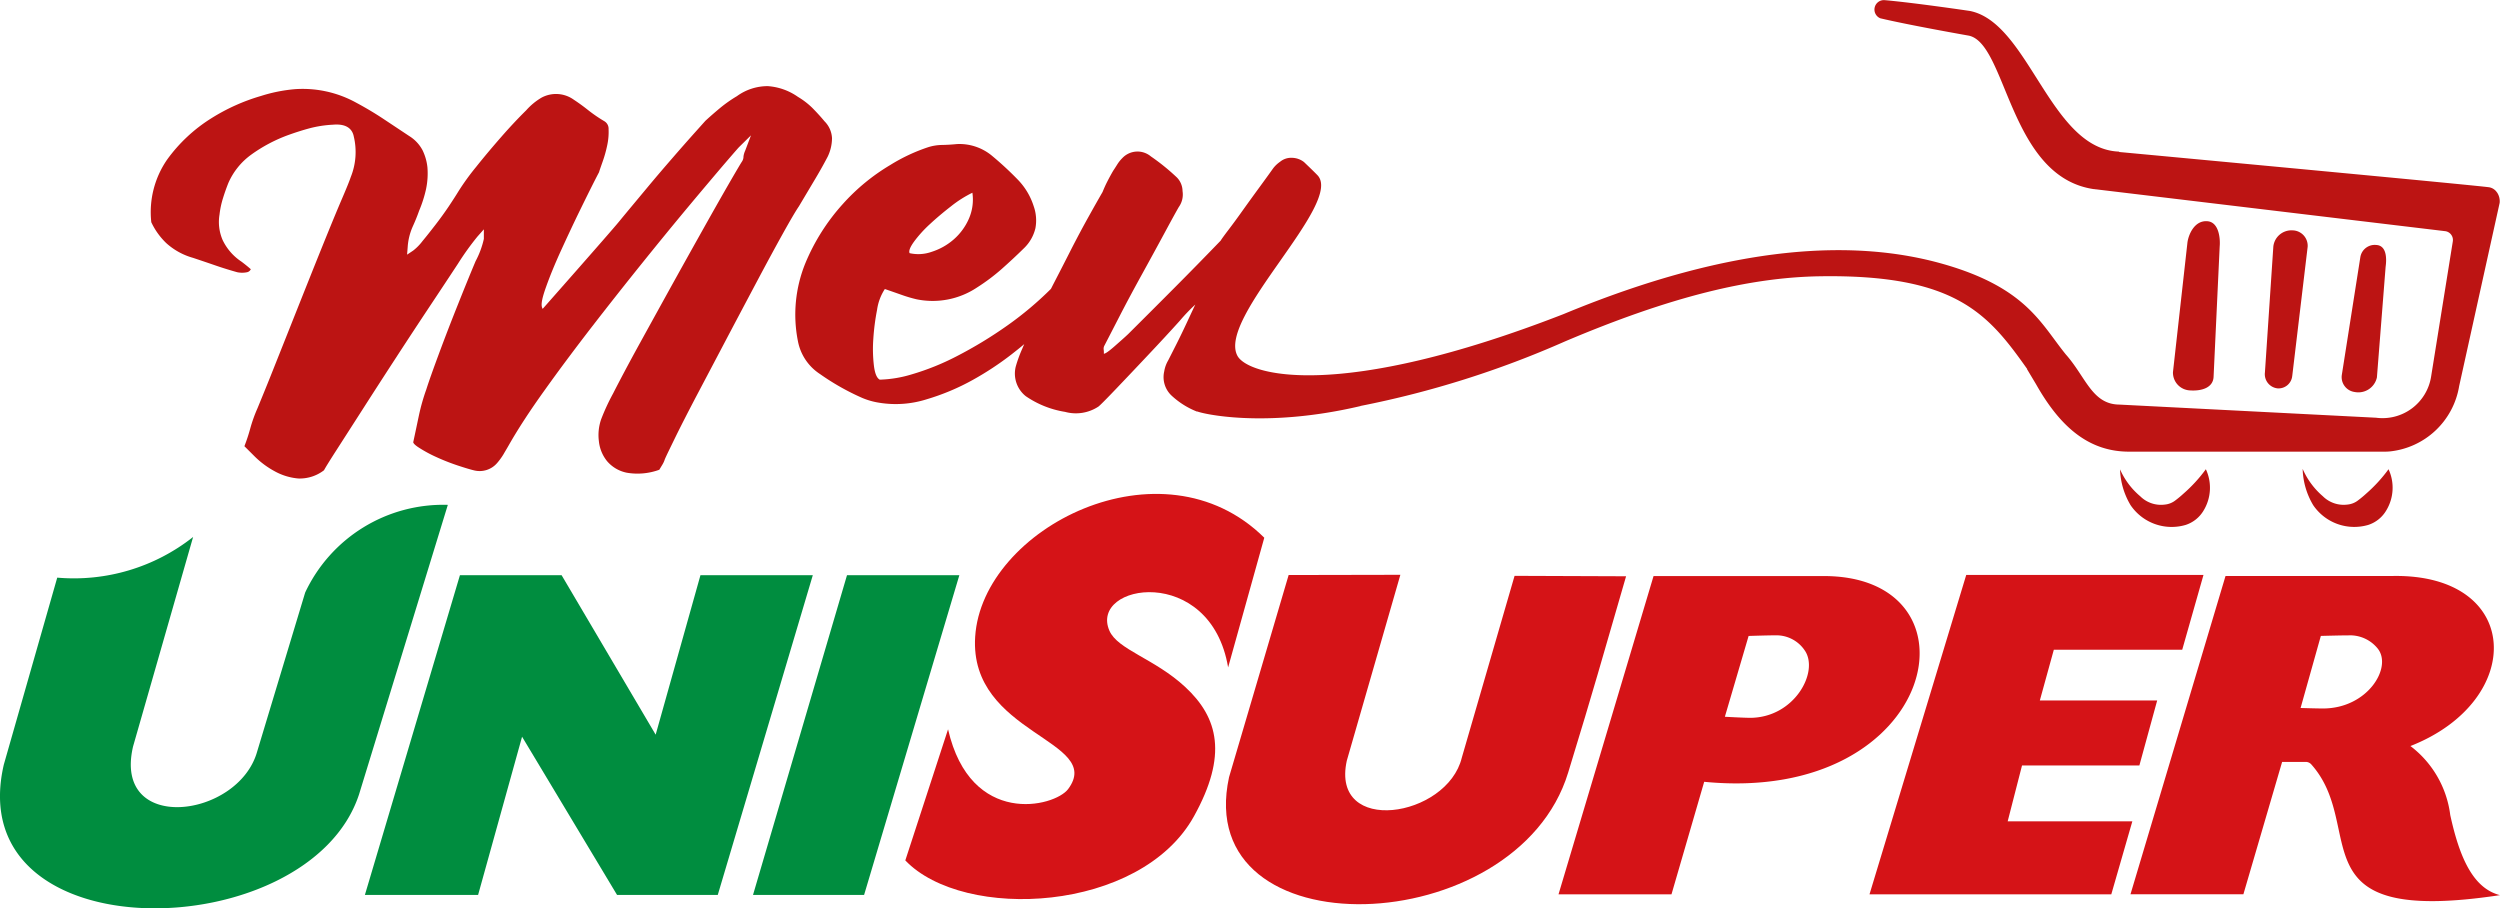 <svg xmlns="http://www.w3.org/2000/svg" width="140.388" height="51" viewBox="0 0 140.388 51">
  <g id="Selo_Meu_UniSuper" data-name="Selo Meu UniSuper" transform="translate(-30.602 -25.517)">
    <path id="Caminho_882" data-name="Caminho 882" d="M588.882,91.143l.489-6.21c.061-.442.071-1.2-.534-1.227a.819.819,0,0,0-.884.676l-1.038,6.6a.842.842,0,0,0,.719.981,1.066,1.066,0,0,0,1.248-.82" transform="translate(-424.804 -44.433)" fill="#bc1413"/>
    <path id="Caminho_883" data-name="Caminho 883" d="M570.194,88.418l.867-7.266a.866.866,0,0,0-.849-.922,1.022,1.022,0,0,0-1.078.905l-.473,7.075a.8.8,0,0,0,.721.894.772.772,0,0,0,.811-.686" transform="translate(-410.872 -41.777)" fill="#bc1413"/>
    <path id="Caminho_884" data-name="Caminho 884" d="M547.784,87.568c.643.038,1.269-.156,1.3-.759l.343-7.328c.04-.444-.043-1.357-.681-1.414-.754-.069-1.094.8-1.135,1.243l-.808,7.236a1,1,0,0,0,.983,1.021" transform="translate(-394.178 -40.126)" fill="#bc1413"/>
    <path id="Caminho_885" data-name="Caminho 885" d="M103.684,51.325c.286-.475.551-.943.787-1.395a2.433,2.433,0,0,0,.241-1.031,1.43,1.43,0,0,0-.423-.953c-.21-.255-.437-.5-.681-.749a4.237,4.237,0,0,0-.806-.619,3.34,3.34,0,0,0-1.7-.605,2.932,2.932,0,0,0-1.73.563,7.536,7.536,0,0,0-.934.655c-.279.232-.56.475-.837.73l-.648.723c-.333.373-.73.823-1.187,1.35s-.95,1.1-1.477,1.735-1.05,1.258-1.558,1.877-4.267,4.874-4.267,4.874c-.095-.154-.1-.425.194-1.243.213-.6.5-1.3.853-2.071s.719-1.553,1.113-2.357.723-1.466,1.007-2.007c.021-.083.095-.291.2-.589a6.907,6.907,0,0,0,.258-.922,3.531,3.531,0,0,0,.076-.9.489.489,0,0,0-.239-.449,8,8,0,0,1-.9-.615c-.251-.2-.522-.4-.806-.586a1.713,1.713,0,0,0-1.818-.123,3.558,3.558,0,0,0-.863.712c-.442.435-.91.934-1.39,1.482s-.967,1.125-1.421,1.695a13.6,13.6,0,0,0-.988,1.364q-.216.355-.56.87c-.234.347-.487.695-.747,1.031s-.5.641-.716.9a2.819,2.819,0,0,1-.52.532l-.347.232.033-.416a3.374,3.374,0,0,1,.281-1.156c.137-.3.26-.6.362-.894a7.006,7.006,0,0,0,.39-1.222,4.285,4.285,0,0,0,.076-1.224,2.89,2.89,0,0,0-.272-.948,2.081,2.081,0,0,0-.749-.8l-1.48-.983c-.485-.321-1-.624-1.515-.9a6.232,6.232,0,0,0-3.435-.749,8.713,8.713,0,0,0-1.886.378,11.016,11.016,0,0,0-2.8,1.258,8.827,8.827,0,0,0-2.48,2.319,5.189,5.189,0,0,0-.889,3.517,3.939,3.939,0,0,0,.839,1.17,3.739,3.739,0,0,0,1.506.83q.638.213,1.248.423c.395.137.808.265,1.229.383a1.35,1.35,0,0,0,.56,0,.3.3,0,0,0,.206-.168c-.149-.132-.324-.274-.518-.421a3.006,3.006,0,0,1-1.066-1.222,2.551,2.551,0,0,1-.173-1.425,4.878,4.878,0,0,1,.191-.908c.087-.284.187-.567.3-.853a3.872,3.872,0,0,1,1.284-1.6A8.551,8.551,0,0,1,74.2,48.711c.4-.144.794-.269,1.182-.373a6.382,6.382,0,0,1,1.312-.2c.837-.073,1.094.317,1.161.655a3.758,3.758,0,0,1-.17,2.291c-.069.208-.227.6-.477,1.182s-.527,1.25-.844,2.03-.662,1.638-1.031,2.562-.73,1.832-1.083,2.721-.688,1.728-1,2.513-.581,1.435-.792,1.95a8.274,8.274,0,0,0-.414,1.151,10.152,10.152,0,0,1-.329,1l.593.591a4.926,4.926,0,0,0,1.092.808,3.333,3.333,0,0,0,1.347.414,2.23,2.23,0,0,0,1.437-.463c.095-.175.324-.546.7-1.13l1.454-2.265q.844-1.319,1.825-2.827t1.905-2.9q.922-1.386,1.638-2.475a15.279,15.279,0,0,1,1.1-1.532l.355-.4v.537a4.9,4.9,0,0,1-.466,1.255q-.45,1.071-1,2.454c-.366.915-.721,1.834-1.054,2.733s-.572,1.57-.711,2.009a11.471,11.471,0,0,0-.418,1.473c-.106.5-.21,1-.317,1.494,0,.007.007.1.284.281a7.371,7.371,0,0,0,1,.546,11.831,11.831,0,0,0,1.222.482c.409.135.723.229.931.277a1.294,1.294,0,0,0,1.279-.423,3.644,3.644,0,0,0,.352-.485c.1-.175.21-.355.314-.539.494-.868,1.165-1.9,1.993-3.054.815-1.142,1.707-2.335,2.647-3.553.917-1.184,1.87-2.392,2.829-3.584s1.834-2.26,2.619-3.2S98.108,51,98.618,50.4c.688-.8.834-.964.884-1.014l.66-.65-.329.868a1.137,1.137,0,0,0-.092.314.506.506,0,0,1-.092.3c-.066.1-.258.421-.754,1.279q-.606,1.053-1.451,2.56t-1.8,3.229q-.95,1.72-1.8,3.264c-.553,1.009-1.033,1.912-1.425,2.681a11.882,11.882,0,0,0-.674,1.458,2.7,2.7,0,0,0-.125,1.217,2.122,2.122,0,0,0,.459,1.125,1.958,1.958,0,0,0,1.106.65,3.568,3.568,0,0,0,1.827-.165l.173-.286a1.307,1.307,0,0,0,.137-.3c.083-.2.3-.636.622-1.3.333-.676.761-1.51,1.272-2.48q.706-1.34,1.5-2.846l.137-.262q.872-1.649,1.664-3.141t1.428-2.636c.433-.778.73-1.284.908-1.544Z" transform="translate(-27.388 -15.619)" fill="#bc1413"/>
    <path id="Caminho_886" data-name="Caminho 886" d="M582.462,136.927a8.282,8.282,0,0,1-1.246,1.362c-.161.147-.288.253-.447.373a1.142,1.142,0,0,1-.615.251,1.657,1.657,0,0,1-1.383-.468,4.255,4.255,0,0,1-1.132-1.534v.026a4.165,4.165,0,0,0,.593,2.012,2.788,2.788,0,0,0,3.082,1.109,1.822,1.822,0,0,0,1.016-.811,2.46,2.46,0,0,0,.13-2.319" transform="translate(-417.73 -85.062)" fill="#bc1413"/>
    <path id="Caminho_887" data-name="Caminho 887" d="M539.07,136.98a8.278,8.278,0,0,1-1.246,1.362c-.161.147-.288.253-.447.374a1.141,1.141,0,0,1-.615.251,1.65,1.65,0,0,1-1.38-.468,4.156,4.156,0,0,1-1.132-1.508,4.164,4.164,0,0,0,.593,2.012,2.788,2.788,0,0,0,3.082,1.109,1.823,1.823,0,0,0,1.016-.811,2.466,2.466,0,0,0,.128-2.319" transform="translate(-384.596 -85.115)" fill="#bc1413"/>
    <path id="Caminho_888" data-name="Caminho 888" d="M315.128,36.316a.657.657,0,0,0-.444-.284c-.92-.123-15.518-1.489-20.78-1.981.009-.012.017-.019.021-.019-3.891-.128-5.059-7.24-8.391-7.9,0,0-3.115-.461-4.791-.607a.53.53,0,0,0-.239,1.019c1.65.392,4.966.974,4.966.974,2.144.44,2.264,7.942,7.037,8.621l.028,0,.057.009,0,0,.014,0L312.239,38.5a.5.5,0,0,1,.414.574l-1.22,7.6a2.762,2.762,0,0,1-3.092,2.3l-14.419-.738c-1.525-.014-1.877-1.548-3-2.815-1.39-1.707-2.208-3.74-6.869-5.073-4.872-1.395-11.7-1.191-21.34,2.808,0,0,0,0,0,0-12.585,4.9-17.707,3.446-18.308,2.345-1.165-2.139,5.995-8.6,4.489-10.148-.236-.243-.492-.485-.752-.735a1.123,1.123,0,0,0-.681-.239.969.969,0,0,0-.66.22,1.706,1.706,0,0,0-.385.362q-.284.4-.766,1.059t-.936,1.293c-.3.425-.577.8-.823,1.123s-.388.52-.425.589q-1.276,1.323-2.572,2.626t-2.624,2.624c-.184.175-.44.4-.768.688s-.527.423-.6.418a1.283,1.283,0,0,0-.009-.229.354.354,0,0,1,.04-.227c.2-.385.494-.957.886-1.718s.816-1.546,1.265-2.361.86-1.567,1.232-2.257.636-1.172.792-1.442a1.215,1.215,0,0,0,.213-.9,1.112,1.112,0,0,0-.312-.759,12.023,12.023,0,0,0-1.468-1.189,1.169,1.169,0,0,0-1.605.1,1.957,1.957,0,0,0-.281.352c-.078.125-.154.243-.229.355-.116.2-.225.4-.324.593s-.189.392-.272.6q-.294.507-.759,1.34t-.972,1.818q-.5.989-1.038,2.026c-.045.087-.085.17-.13.255a18.9,18.9,0,0,1-2.421,2.038,23.714,23.714,0,0,1-2.9,1.761,14.056,14.056,0,0,1-2.489,1,6.8,6.8,0,0,1-1.8.3c-.168-.083-.279-.347-.333-.8a7.945,7.945,0,0,1-.031-1.5,12.729,12.729,0,0,1,.21-1.622,2.855,2.855,0,0,1,.437-1.168c.336.116.648.225.934.326a7.845,7.845,0,0,0,.834.248,4.482,4.482,0,0,0,3.4-.655,11.093,11.093,0,0,0,1.383-1.035c.418-.371.832-.754,1.236-1.151a2.3,2.3,0,0,0,.669-1.151,2.4,2.4,0,0,0-.1-1.239,3.77,3.77,0,0,0-.905-1.5,18.245,18.245,0,0,0-1.435-1.326,2.862,2.862,0,0,0-1.969-.657c-.279.028-.553.045-.83.05a2.724,2.724,0,0,0-.782.125,9.986,9.986,0,0,0-2.13,1,11.372,11.372,0,0,0-2.673,2.2,11.548,11.548,0,0,0-2.1,3.326,7.65,7.65,0,0,0-.416,4.354,2.833,2.833,0,0,0,1.243,1.86,13.573,13.573,0,0,0,2.361,1.336,3.992,3.992,0,0,0,.962.274,5.744,5.744,0,0,0,2.669-.194,12.812,12.812,0,0,0,2.6-1.094,17.155,17.155,0,0,0,2.158-1.423c.274-.215.508-.4.719-.581-.033.076-.073.161-.1.234a7.283,7.283,0,0,0-.378,1.031,1.622,1.622,0,0,0,.56,1.657,5.392,5.392,0,0,0,2.21.884,2.3,2.3,0,0,0,1.877-.3q.163-.131,1-1.007t1.8-1.9q.968-1.025,1.749-1.891a10.231,10.231,0,0,1,.886-.927c-.161.34-.331.707-.511,1.092s-.359.756-.537,1.109-.336.664-.475.936a1.789,1.789,0,0,0-.222.619,1.42,1.42,0,0,0,.426,1.366,4.537,4.537,0,0,0,1.425.891l.007-.014c.18.1,3.7.983,9.164-.3,0,0,0,0,0-.007A54.351,54.351,0,0,0,262.8,44.688c5.933-2.515,10.389-3.6,14.346-3.657,7.6-.111,9.417,2.113,11.606,5.207l-.009.009.508.849c1.3,2.3,2.877,3.763,5.17,3.784H308.76a3.438,3.438,0,0,0,.35-.012,4.408,4.408,0,0,0,3.9-3.673l2.274-10.29a.879.879,0,0,0-.154-.591m-88.883,2.766a6.909,6.909,0,0,1,.889-.979c.366-.34.766-.676,1.2-1.012a6.464,6.464,0,0,1,1.184-.749,2.675,2.675,0,0,1-.2,1.466,3.286,3.286,0,0,1-.851,1.158,3.475,3.475,0,0,1-1.232.693,2.233,2.233,0,0,1-1.243.076c-.059-.121.026-.34.253-.652" transform="translate(-144.313 0)" fill="#bc1413"/>
    <path id="Caminho_889" data-name="Caminho 889" d="M123.646,180.125l2.47-8.886,5.335,8.886h5.654l5.337-17.955h-6.309l-2.515,8.954-5.281-8.954h-5.711l-5.337,17.955Z" transform="translate(-66.197 -104.351)" fill="#008d3f" fill-rule="evenodd"/>
    <path id="Caminho_890" data-name="Caminho 890" d="M55.75,145.45a8.566,8.566,0,0,0-8.011,4.924l-2.7,8.942c-1.066,3.747-8.122,4.635-6.964-.3l3.371-11.762a10.794,10.794,0,0,1-7.63,2.283l-3,10.5c-2.47,10.677,17.135,10.268,19.95,1.666Z" transform="translate(0 -91.583)" fill="#008d3f" fill-rule="evenodd"/>
    <path id="Caminho_891" data-name="Caminho 891" d="M215.728,180.125l5.349-17.955h-6.309l-5.278,17.955Z" transform="translate(-136.603 -104.351)" fill="#008d3f" fill-rule="evenodd"/>
    <path id="Caminho_892" data-name="Caminho 892" d="M331.639,162.07l-3.009,10.441c-.924,4.226,5.642,3.208,6.46-.175l2.962-10.207,6.262.024c-1.463,5.033-1.7,5.95-3.253,11.025-2.9,9.5-21.184,10.112-19.043.258l3.347-11.353Z" transform="translate(-222.399 -104.275)" fill="#d51317" fill-rule="evenodd"/>
    <path id="Caminho_893" data-name="Caminho 893" d="M265.836,145.312c-5.746-5.687-15.847-.539-16.235,5.56-.352,5.5,7.281,5.794,5.219,8.557-.761,1.007-5.477,2.153-6.742-3.359l-2.4,7.363c3.276,3.43,13.214,2.938,16.211-2.482,1.893-3.416,1.378-5.527-.5-7.264-1.7-1.577-3.784-2.087-4.248-3.149-1.161-2.659,5.678-3.784,6.664,2.057Z" transform="translate(-164.238 -89.599)" fill="#d51317" fill-rule="evenodd"/>
    <path id="Caminho_894" data-name="Caminho 894" d="M474.73,180.052h13.578l1.182-4.1h-7l.806-3.139h6.59l1-3.65h-6.59l.785-2.846h7.21l1.194-4.2H480.162Z" transform="translate(-339.146 -104.313)" fill="#d51317" fill-rule="evenodd"/>
    <path id="Caminho_895" data-name="Caminho 895" d="M415.586,162.366h-9.4l-5.337,17.873h6.344l1.837-6.321c13.214,1.288,15.918-11.705,6.555-11.552m-3.988,7.959c-.348,0-1.406-.059-1.406-.059l1.333-4.538s1.057-.035,1.506-.035a1.914,1.914,0,0,1,1.645.846c.825,1.187-.57,3.787-3.078,3.787" transform="translate(-282.729 -104.499)" fill="#d51317" fill-rule="evenodd"/>
    <path id="Caminho_896" data-name="Caminho 896" d="M557.479,180.275h0c-11.618,1.756-7.4-3.77-10.6-7.347a.419.419,0,0,0-.291-.135l-1.343,0-2.175,7.432H536.73l5.337-17.873h9.4c7.28-.118,7.479,7,.983,9.55a5.756,5.756,0,0,1,2.236,3.874c.534,2.449,1.307,4.122,2.794,4.5m-9.94-10.483c-.347,0-1.258-.028-1.258-.028l1.137-4.047s1.106-.031,1.555-.031a1.992,1.992,0,0,1,1.645.749c.825,1.049-.57,3.357-3.08,3.357" transform="translate(-386.49 -104.491)" fill="#d51317" fill-rule="evenodd"/>
  </g>
</svg>

